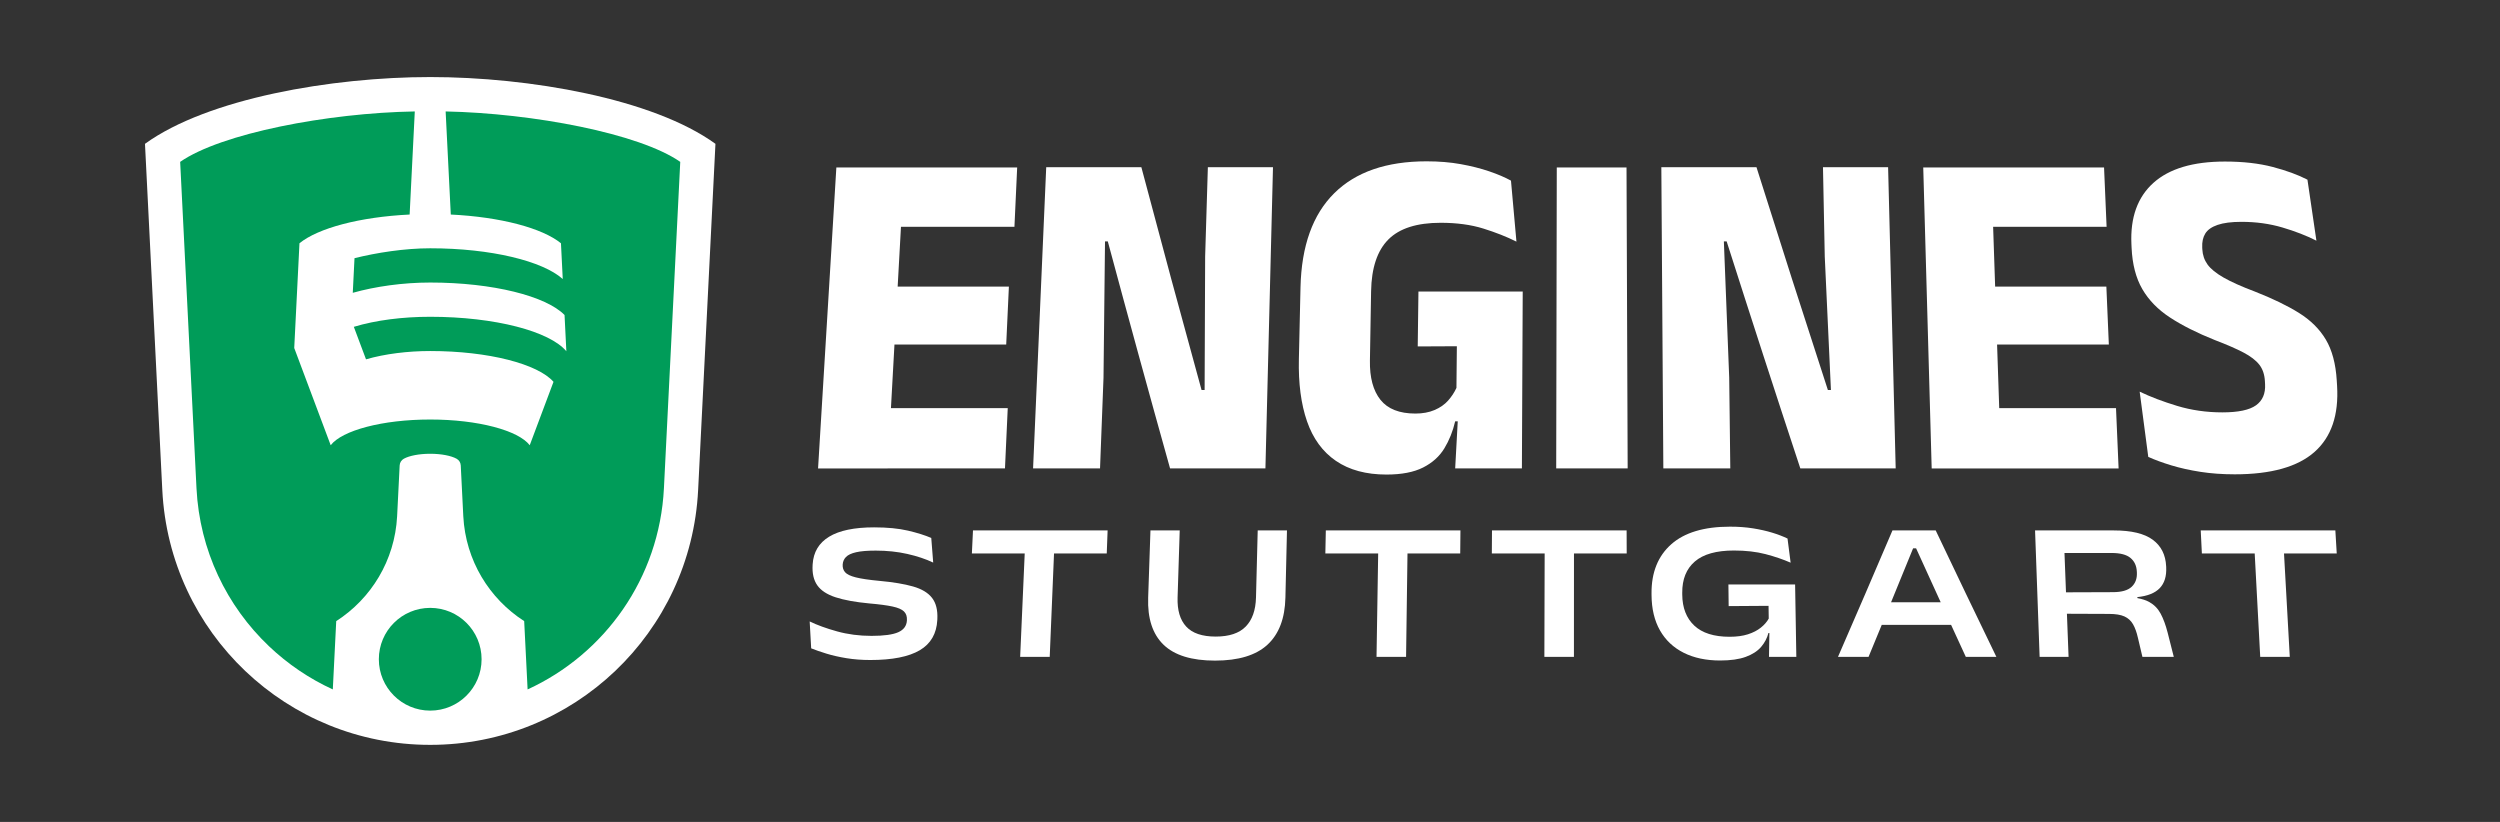 <?xml version="1.0" encoding="UTF-8"?>
<svg id="inverted_horizontal" data-name="inverted horizontal" xmlns="http://www.w3.org/2000/svg" viewBox="0 0 1460 480">
  <rect x="0" y="0" width="1460" height="480" fill="#333333" stroke="none"/>
  <defs>
    <style>
      .cls-1 {
        fill: #fff;
      }

      .cls-2 {
        fill: #009c59;
      }
    </style>
  </defs>
  <path class="cls-1" d="M417.819,83.99l-10.11,202.17c-4.17,83.46-72.9,148.84-156.465,148.84s-152.295-65.38-156.465-148.84l-10.11-202.17c36.575-26.49,109.075-38.99,166.575-38.99s130,12.5,166.575,38.99Z"/>
  <circle class="cls-2" cx="251.244" cy="385" r="30"/>
  <path class="cls-2" d="M397.269,94.53l-9.535,190.63c-2.625,52.495-34.625,96.85-79.61,117.465l-1.995-39.895c-20.34-13.065-34.215-35.405-35.56-61.23-.005-.055-.005-.105-.01-.16l-1.475-29.54c-.04-.82-.29-1.6-.71-2.275-.425-.675-1.015-1.24-1.735-1.635-3.155-1.735-8.87-2.89-15.395-2.89s-12.24,1.155-15.395,2.89c-1.44,.79-2.365,2.27-2.445,3.91l-1.475,29.54c-.005,.06-.005,.12-.01,.18-1.35,25.815-15.225,48.15-35.56,61.215l-1.995,39.89c-13.82-6.33-26.415-14.905-37.31-25.27-24.565-23.365-40.48-55.825-42.3-92.195l-9.535-190.63c23.86-16.595,86.037-28.591,137.02-29.45l-3.01,60.21c-29.225,1.42-53.47,7.945-64.34,16.775v.005l-3.055,61.17,21.29,56.775c6.65-8.635,30.15-15.015,58.12-15.015s51.47,6.38,58.12,15.015l13.885-37.025c-9.095-10.395-37.89-17.99-72.005-17.99-13.012,0-26.402,1.634-37.495,4.85l-7.115-18.98c12.897-3.907,28.573-5.87,44.61-5.87,37.91,0,69.85,8.52,79.505,20.135l-1.055-21.17c-10.775-11.01-41.825-18.965-78.45-18.965-16.037,0-32.134,2.317-45.225,6l1.01-20.22c12.813-3.195,29.252-5.78,44.215-5.78,35.5,0,65.765,7.475,77.4,17.96l-1.045-20.89v-.005c-10.87-8.83-35.115-15.355-64.34-16.775l-3.01-60.21c51.007,1.054,113.16,12.855,137.02,29.45Z"/>
  <g>
    <path class="cls-1" d="M518.368,273.563h68.537c.538-11.737,1.076-23.475,1.615-35.212h-68.208c.684-12.379,1.367-24.758,2.051-37.137h65.262c.522-11.279,1.043-22.558,1.564-33.836h-64.957c.643-11.645,1.286-23.291,1.929-34.936h66.267c.531-11.553,1.063-23.107,1.594-34.66h-105.595c-3.561,58.594-7.121,117.187-10.682,175.781h40.623Z"/>
    <path class="cls-1" d="M739.009,273.563c1.471-58.64,2.943-117.279,4.415-175.919h-38.031c-.529,17.376-1.056,34.753-1.585,52.129-.112,25.996-.216,51.992-.313,77.988h-1.784c-11.956-43.373-23.674-86.745-35.156-130.117h-55.563c-2.559,58.64-5.116,117.279-7.674,175.919h39.104c.675-17.652,1.351-35.303,2.027-52.955,.285-26.546,.578-53.092,.879-79.638h1.627c11.873,44.197,23.995,88.395,36.367,132.592h55.687Z"/>
    <path class="cls-1" d="M780.199,269.161c7.766,5.317,17.609,7.979,29.497,7.979,8.848-0,15.986-1.375,21.411-4.126,5.424-2.751,9.563-6.487,12.418-11.21,2.857-4.722,4.95-9.972,6.297-15.75,.5-.002,.999-.003,1.499-.005-.499,9.171-.998,18.343-1.499,27.514h38.967c.052-11.325,.105-22.649,.158-33.974h-0c.107-23.107,.214-46.215,.322-69.322h-60.895c-.14,10.683-.279,21.366-.419,32.049,7.618-.037,15.236-.073,22.854-.11-.081,8.105-.161,16.211-.241,24.317-1.221,2.662-2.847,5.136-4.884,7.429-2.039,2.292-4.673,4.126-7.898,5.502-3.227,1.375-6.951,2.063-11.168,2.063-9.355-0-16.175-2.683-20.437-8.047-4.269-5.364-6.307-12.999-6.14-22.901,.228-13.48,.455-26.96,.684-40.439,.231-13.661,3.594-23.748,10.075-30.26,6.477-6.508,16.658-9.764,30.566-9.764,9.391,0,17.686,1.123,24.9,3.369,7.21,2.248,13.659,4.792,19.342,7.635-1.07-11.875-2.133-23.75-3.191-35.625-3.497-1.925-7.736-3.734-12.717-5.432-4.976-1.696-10.521-3.095-16.619-4.196-6.102-1.099-12.747-1.649-19.933-1.649-23.452-0-41.406,6.213-53.954,18.637-12.546,12.427-19.14,30.741-19.692,54.95-.316,13.984-.632,27.967-.949,41.951-.321,14.122,1.258,26.225,4.755,36.311,3.496,10.088,9.121,17.792,16.896,23.107Z"/>
    <path class="cls-1" d="M909.158,97.782c-.112,58.594-.223,117.187-.334,175.781,13.909,0,27.821,0,41.731,0-.223-58.594-.445-117.187-.668-175.781h-40.729Z"/>
    <path class="cls-1" d="M1102.651,97.644h-38.031c.345,17.376,.69,34.753,1.035,52.129,1.196,25.996,2.399,51.992,3.608,77.988h-1.785c-14.136-43.373-28.035-86.745-41.696-130.117h-55.563c.39,58.64,.779,117.279,1.168,175.919h39.104c-.212-17.652-.422-35.303-.634-52.955-1.049-26.546-2.09-53.092-3.123-79.638h1.627c14.093,44.197,28.437,88.395,43.032,132.592h55.687c-1.477-58.64-2.951-117.279-4.428-175.919Z"/>
    <path class="cls-1" d="M1235.754,238.351h-68.207c-.415-12.379-.831-24.758-1.247-37.137h65.261c-.481-11.279-.96-22.558-1.441-33.836h-64.956c-.391-11.645-.782-23.291-1.174-34.936h66.266c-.495-11.553-.989-23.107-1.484-34.66h-105.595c1.643,58.594,3.286,117.187,4.929,175.781h109.161c-.505-11.737-1.008-23.475-1.512-35.212Z"/>
    <path class="cls-1" d="M1351.678,263.935c9.841-8.711,14.213-21.595,13.176-38.65-.061-1.008-.123-2.017-.184-3.025-.593-9.811-2.731-17.789-6.378-23.934-3.649-6.141-8.899-11.347-15.744-15.61-6.843-4.264-15.416-8.412-25.72-12.449-7.785-2.934-13.877-5.661-18.272-8.183-4.396-2.522-7.517-5.067-9.37-7.635-1.853-2.566-2.86-5.547-3.033-8.94-.017-.321-.032-.641-.048-.962-.165-3.209,.422-5.916,1.76-8.117,1.331-2.199,3.733-3.896,7.193-5.088,3.458-1.192,8.128-1.789,13.994-1.789,8.488,0,16.452,1.101,23.895,3.303,7.442,2.199,14.057,4.768,19.84,7.701-1.749-11.875-3.495-23.749-5.235-35.624-5.481-2.84-12.238-5.317-20.265-7.427-8.031-2.108-17.344-3.163-27.948-3.163-18.6-0-32.495,4.15-41.743,12.447-9.243,8.3-13.543,20.198-12.849,35.693,.033,.733,.066,1.466,.098,2.199,.433,9.628,2.51,17.675,6.256,24.14,3.745,6.464,9.157,12.014,16.252,16.643,7.09,4.631,15.802,9.008,26.132,13.135,6.972,2.661,12.552,5.09,16.733,7.289,4.174,2.201,7.249,4.563,9.216,7.085,1.964,2.522,3.055,5.708,3.266,9.558,.032,.596,.065,1.193,.099,1.789,.304,5.502-1.462,9.628-5.301,12.379-3.834,2.751-10.391,4.127-19.652,4.126-9.261,0-18.063-1.261-26.387-3.782-8.326-2.522-15.622-5.296-21.89-8.323,1.668,12.7,3.343,25.4,5.023,38.101,3.852,1.743,8.348,3.394,13.487,4.952,5.136,1.56,10.793,2.819,16.971,3.782,6.177,.961,12.859,1.444,20.048,1.444,21.202,0,36.748-4.353,46.582-13.067Z"/>
  </g>
  <g>
    <path class="cls-1" d="M533.205,342.497c-5.079-1.445-11.598-2.533-19.563-3.265-6.135-.576-10.761-1.261-13.877-2.051-3.114-.788-5.193-1.791-6.235-3.003-1.047-1.212-1.51-2.704-1.406-4.477,.104-1.733,.745-3.206,1.923-4.418,1.18-1.214,3.153-2.138,5.915-2.774,2.765-.636,6.578-.953,11.446-.953,6.58,0,12.729,.644,18.445,1.936,5.718,1.29,10.762,2.975,15.136,5.054-.377-4.795-.755-9.59-1.13-14.385-3.653-1.578-8.201-3.003-13.632-4.275-5.431-1.269-12.018-1.905-19.752-1.906-11.544-0-20.299,1.82-26.272,5.459-5.975,3.639-9.185,9.023-9.617,16.147-.007,.115-.014,.23-.021,.346-.3,4.93,.621,8.906,2.76,11.929,2.137,3.024,5.697,5.344,10.663,6.961,4.967,1.617,11.514,2.812,19.644,3.582,5.796,.499,10.316,1.098,13.542,1.791,3.226,.693,5.474,1.657,6.741,2.887,1.267,1.233,1.842,2.928,1.727,5.084-.003,.058-.007,.116-.009,.174-.166,3.157-1.85,5.45-5.04,6.874-3.193,1.426-8.398,2.139-15.61,2.138-7.136,0-13.859-.876-20.166-2.629-6.305-1.752-11.625-3.688-15.961-5.806,.29,5.238,.58,10.476,.871,15.714,2.49,1.001,5.458,2.031,8.913,3.091,3.453,1.058,7.335,1.944,11.654,2.656,4.322,.713,8.976,1.069,13.962,1.069,12.804-.001,22.437-1.896,28.872-5.69,6.438-3.793,9.851-9.694,10.258-17.705,.008-.155,.016-.309,.023-.464,.261-5.275-.767-9.414-3.093-12.42-2.328-3.003-6.032-5.228-11.111-6.671Z"/>
    <path class="cls-1" d="M567.58,323.23h30.852c-.885,20.123-1.77,40.246-2.656,60.369h17.259c.838-20.123,1.677-40.246,2.515-60.369h30.793c.168-4.486,.336-8.973,.505-13.459h-78.62c-.216,4.486-.432,8.973-.648,13.459Z"/>
    <path class="cls-1" d="M733.502,348.937c-.189,7.395-2.182,13.047-5.987,16.957-3.806,3.908-9.653,5.864-17.533,5.864-7.921,0-13.677-1.956-17.256-5.864-3.588-3.91-5.252-9.562-5.016-16.957,.415-13.055,.83-26.111,1.245-39.166h-17.088c-.447,13.094-.893,26.188-1.339,39.283-.415,12.095,2.566,21.241,8.952,27.441,6.388,6.2,16.431,9.3,30.1,9.3,13.711,0,23.934-3.1,30.633-9.3,6.705-6.201,10.189-15.346,10.467-27.441,.304-13.094,.609-26.188,.913-39.283h-17.088c-.334,13.055-.668,26.111-1.002,39.166Z"/>
    <path class="cls-1" d="M774.004,323.23h30.852c-.322,20.123-.644,40.246-.966,60.369h17.26c.275-20.123,.55-40.246,.825-60.369h30.792c.042-4.486,.085-8.973,.128-13.459h-78.619c-.091,4.486-.181,8.973-.272,13.459Z"/>
    <path class="cls-1" d="M949.942,309.771h-78.619c-.032,4.486-.062,8.973-.094,13.459h30.851c-.056,20.123-.113,40.246-.169,60.369h17.26c.01-20.123,.019-40.246,.029-60.369h30.792c-.017-4.486-.033-8.973-.05-13.459Z"/>
    <path class="cls-1" d="M1048.825,369.735c-.161-9.474-.322-18.948-.483-28.422h-38.95c.049,4.217,.099,8.434,.149,12.651,7.763-.053,15.527-.107,23.291-.16,.037,2.48,.073,4.959,.111,7.438-1.031,1.888-2.56,3.65-4.596,5.285-2.033,1.639-4.551,2.937-7.558,3.901-3.006,.961-6.568,1.444-10.687,1.444-9.134,0-16.02-2.176-20.642-6.528-4.622-4.352-6.96-10.379-7.021-18.081-.003-.347-.005-.694-.009-1.041-.063-7.932,2.396-14.037,7.366-18.312,4.968-4.275,12.568-6.412,22.811-6.412,6.932,0,13.081,.702,18.461,2.108,5.373,1.405,10.265,3.071,14.662,4.997-.605-4.698-1.208-9.397-1.811-14.095-2.628-1.271-5.623-2.416-8.981-3.437-3.362-1.021-7.084-1.859-11.176-2.514-4.093-.654-8.564-.982-13.423-.981-15.159,0-26.592,3.428-34.326,10.284-7.732,6.856-11.582,16.387-11.515,28.594,.002,.328,.004,.655,.006,.983,.044,8.125,1.691,15.038,4.937,20.739,3.25,5.699,7.866,10.05,13.861,13.056,5.992,3.003,13.08,4.504,21.251,4.504,6.124-0,11.128-.713,14.997-2.137,3.869-1.423,6.845-3.351,8.931-5.778,2.078-2.425,3.517-5.14,4.292-8.145l.552,.002c-.076,4.64-.151,9.281-.227,13.921h15.964c-.079-4.621-.157-9.242-.236-13.864h0Z"/>
    <path class="cls-1" d="M1105.194,309.771c-10.49,24.609-21.093,49.219-31.805,73.828h17.848c2.576-6.22,5.132-12.44,7.695-18.66h40.512c2.857,6.22,5.708,12.44,8.579,18.66h17.85c-11.919-24.609-23.727-49.219-35.426-73.828h-25.253Zm-.809,41.94c4.308-10.495,8.597-20.99,12.866-31.485,.583-0,1.167-0,1.751,0,4.767,10.495,9.554,20.99,14.36,31.485h-28.977Z"/>
    <path class="cls-1" d="M1261.79,358.325c-1.584-2.946-3.829-5.218-6.735-6.816-1.823-1.002-4.128-1.721-6.812-2.216-.009-.196-.017-.391-.026-.587,5.954-.615,10.31-2.358,13.069-5.228,2.759-2.869,4.015-6.922,3.772-12.161-.01-.211-.019-.423-.03-.634-.312-6.701-2.927-11.863-7.838-15.483-4.911-3.619-12.474-5.43-22.701-5.43h-46.016c.888,24.609,1.778,49.219,2.666,73.828h16.907c-.322-8.389-.643-16.779-.966-25.168,8.201,.032,16.401,.064,24.602,.097,3.836,0,6.831,.491,8.987,1.472,2.153,.983,3.832,2.506,5.014,4.565,1.187,2.059,2.147,4.728,2.878,8,.867,3.678,1.735,7.356,2.604,11.034h18.321c-1.204-4.737-2.404-9.474-3.603-14.211-1.144-4.429-2.507-8.117-4.093-11.063Zm-27.883-12.506c-9.122,.032-18.244,.065-27.366,.097-.294-7.658-.588-15.316-.882-22.974h27.519c5.025,0,8.697,.964,11.023,2.889,2.324,1.927,3.564,4.603,3.713,8.031,.009,.211,.018,.423,.028,.634,.149,3.429-.878,6.173-3.093,8.233-2.214,2.061-5.862,3.092-10.941,3.091Z"/>
    <path class="cls-1" d="M1363.849,309.771h-78.62c.221,4.486,.441,8.973,.663,13.459h30.852c1.075,20.123,2.15,40.246,3.226,60.369h17.259c-1.122-20.123-2.244-40.246-3.366-60.369h30.792c-.27-4.486-.538-8.973-.807-13.459Z"/>
  </g>
</svg>